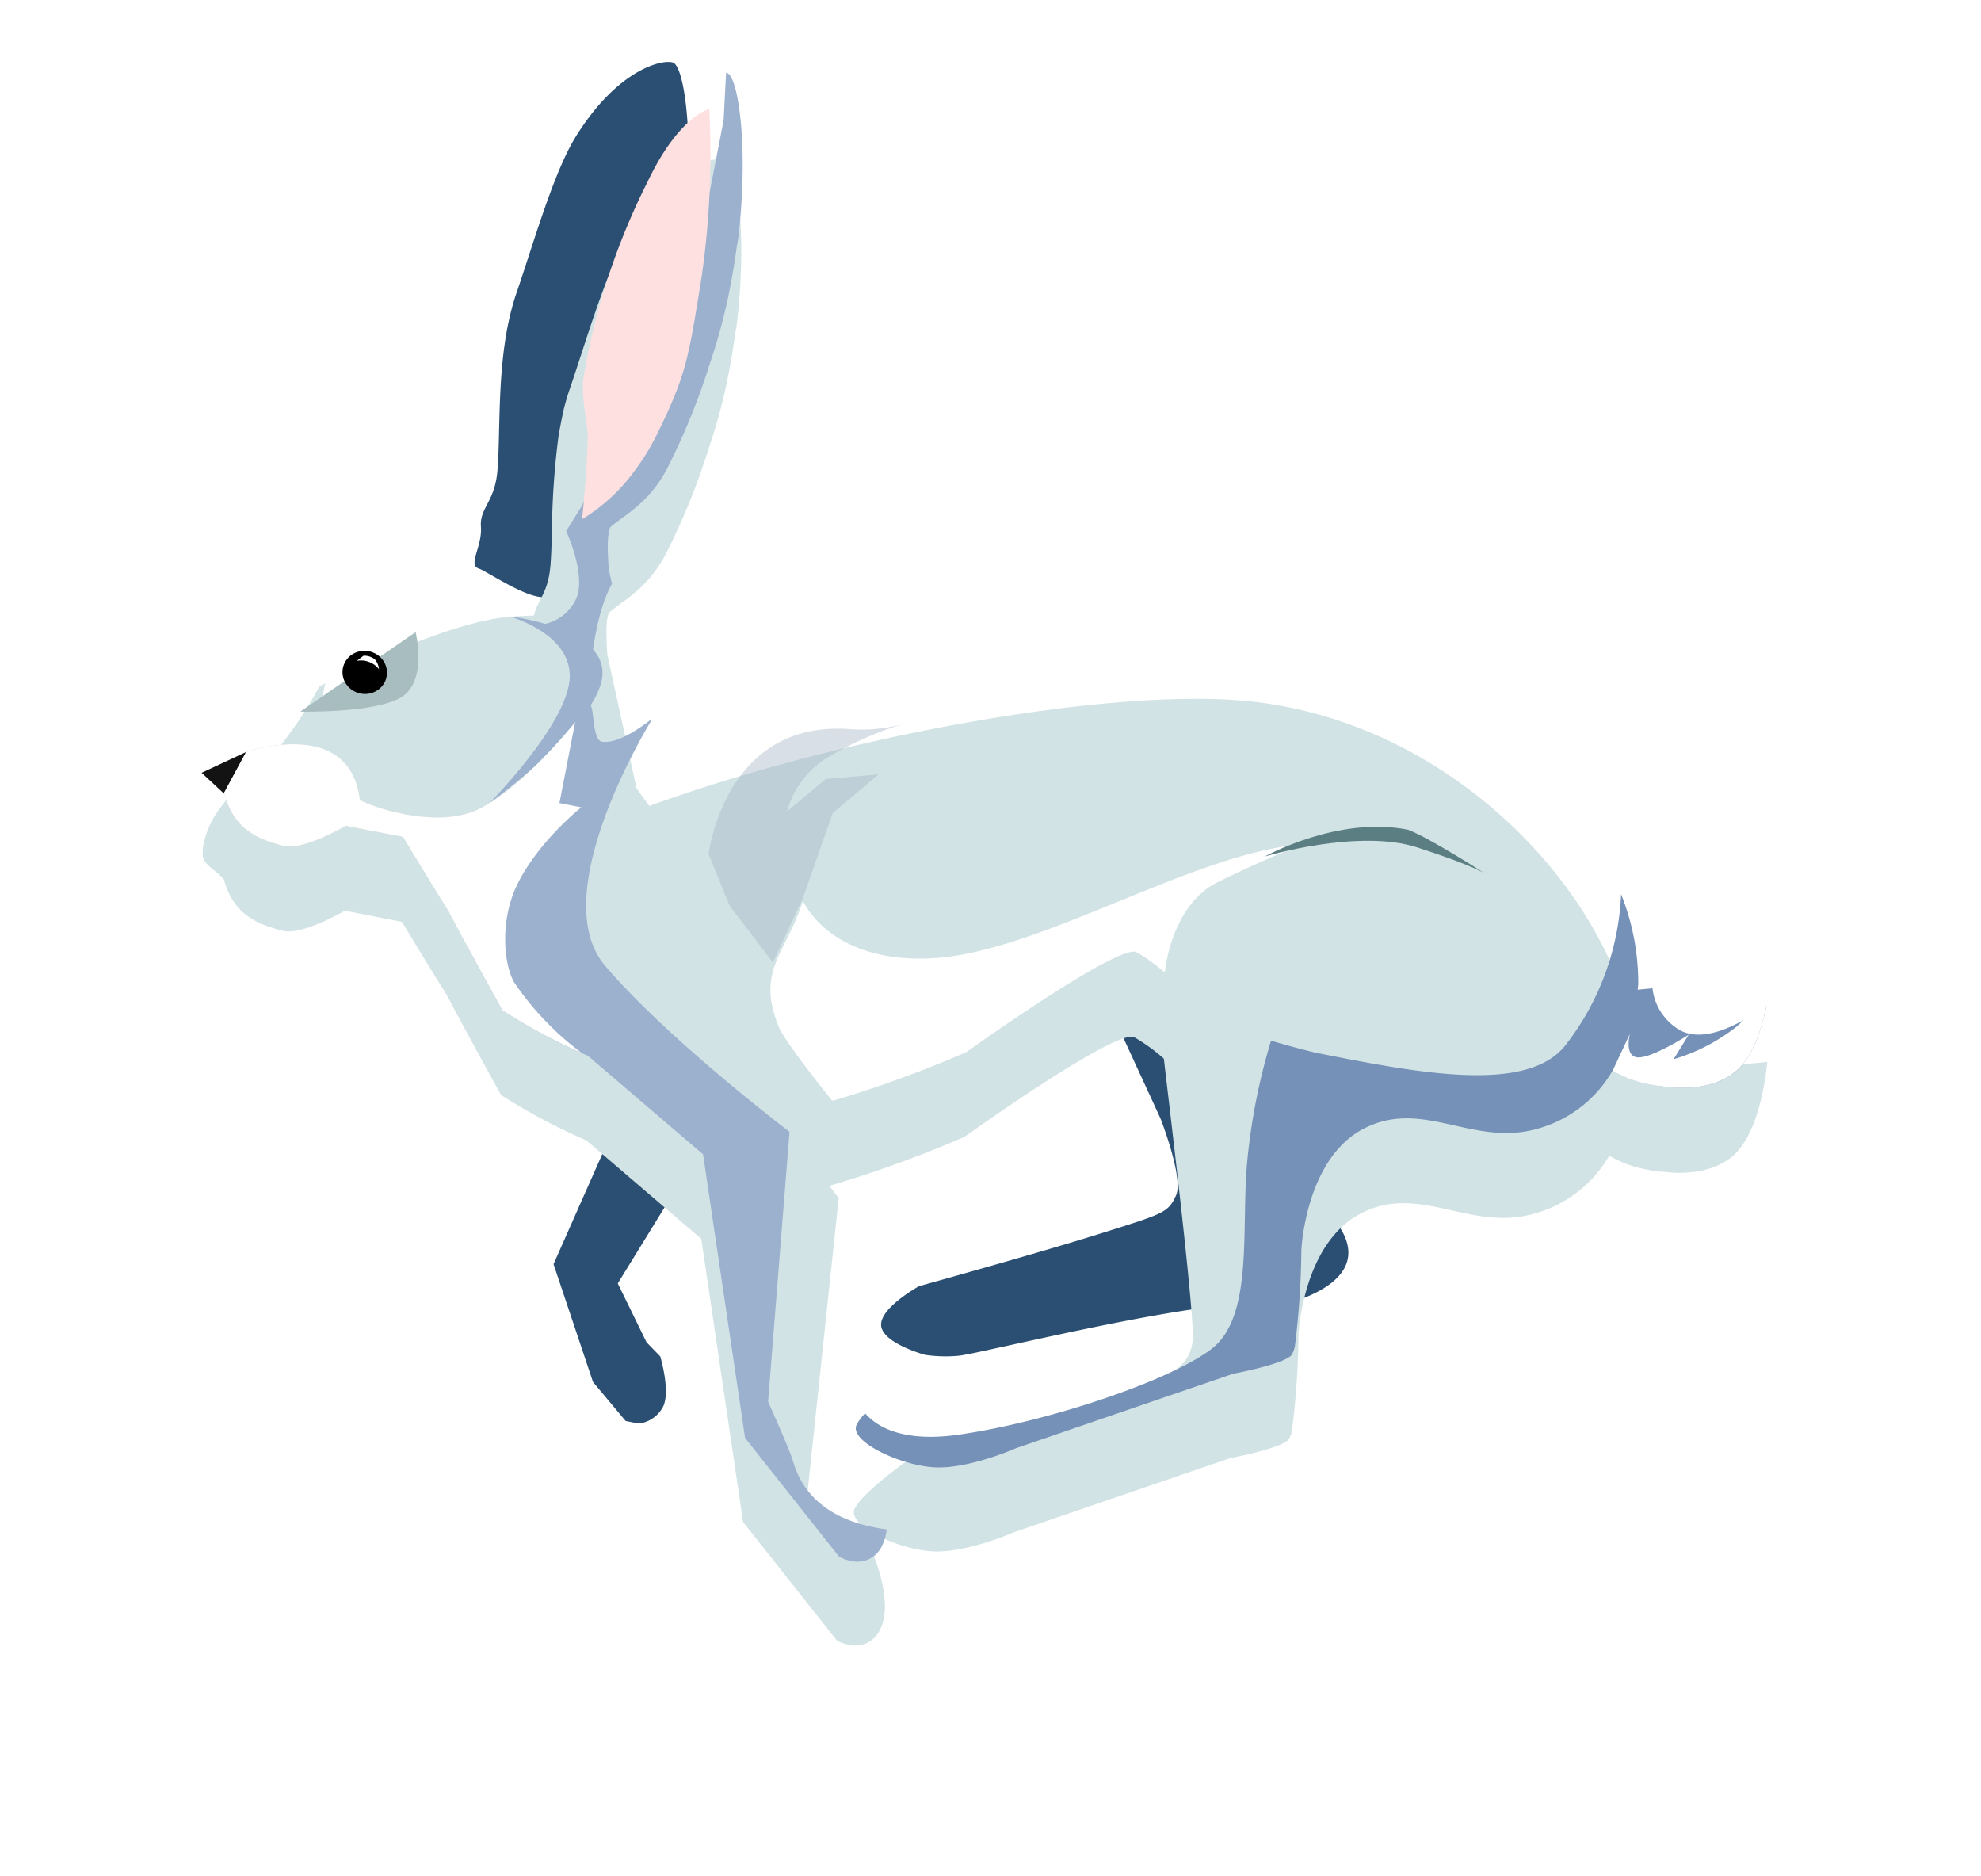 <svg xmlns="http://www.w3.org/2000/svg" xmlns:xlink="http://www.w3.org/1999/xlink" width="229.566" height="217.378" viewBox="0 0 229.566 217.378">
  <defs>
    <filter id="Union_4" x="0" y="0" width="229.566" height="217.378" filterUnits="userSpaceOnUse">
      <feOffset dy="10" input="SourceAlpha"/>
      <feGaussianBlur stdDeviation="3" result="blur"/>
      <feFlood flood-opacity="0.161"/>
      <feComposite operator="in" in2="blur"/>
      <feComposite in="SourceGraphic"/>
    </filter>
  </defs>
  <g id="rabbit_design" data-name="rabbit design" transform="translate(188.799 198.378) rotate(-169)">
    <path id="Path_200" data-name="Path 200" d="M37.768,50.663,24.415,32.1s-3.993-6.29-3.473-8.415.915-2.3,7.673-5.966S48.163,7.685,48.163,7.685,52.212,4.3,51.6,2.331,45.95,0,45.95,0a16.736,16.736,0,0,0-3.835.645c-1.908.583-14.86,6.608-24.819,10.18C11.793,12.8,6.97,12.94,3.832,15.037c-8.621,5.76,0,10.334,0,10.334l5.24,6.064L13.109,51.49l-9.277,7.9Z" transform="translate(42.037 25.072)" fill="#2b4f72"/>
    <path id="Path_201" data-name="Path 201" d="M8.559,0c1.974-.029,9.1,15.364,9.1,32.566a78.813,78.813,0,0,1-.7,12.926c-.7,4.766-3.205,7.058-4.036,8.706-.1,2.262,3.141,7.345,2.384,8.683-1.044,1.846-7.665-.121-8.971-.121s-.409-2.586-1.3-4.649c-.877-2.032.58-3.2-.3-6.73C3.514,46.516.109,38.558.109,31.146c0-5.848-.489-14.576.6-19.373C2.754,2.828,7.256.019,8.559,0Z" transform="translate(153.726 167.671) rotate(-172)" fill="#2b4f72"/>
    <path id="Path_199" data-name="Path 199" d="M4.172,0,0,30.084,8.158,41.95l4.886,3.306L14.6,45.12A3.687,3.687,0,0,0,16.767,42.4c.295-1.982-1.929-5.442-1.929-5.442L12.857,35.82,7.771,30.181,16.215,0Z" transform="matrix(-0.996, -0.087, 0.087, -0.996, 129.651, 57.14)" fill="#2b4f72"/>
    <g transform="matrix(-0.98, 0.19, -0.19, -0.98, 223.18, 158.71)" filter="url(#Union_4)">
      <path id="Union_4-2" data-name="Union 4" d="M89.855,166.275l-13.329-11.43L65.478,123.52l-15.292-8.667a68.9,68.9,0,0,1-10.717-3.275s-5.065-6.019-8.358-10.131c-3.629-3.883-6.776-7.394-6.776-7.394H17.573s-4.316,3.829-6.668,3.665c-2.815-.195-5.855-.616-7.783-4.507C2.237,92.4.459,91.975.166,90.956A6.307,6.307,0,0,1,0,89.5a10.611,10.611,0,0,1,1.233-4.659l0-.008.026-.053c1.123-2.255,3.594-4.867,4.9-7.3a47.911,47.911,0,0,0,3.542-8.41s12.254-9.894,19.968-12.106c.923-.265,1.92-.515,2.919-.744,0-.032,0-.063,0-.094,0-1.37.829-2.426.828-4.7a10.477,10.477,0,0,0-.059-1.079l-.006-.055v-.013l0-.042,0-.016,0-.044v-.01l-.006-.055h0L33.324,50V50l-.006-.054v0l-.007-.056v0c-.007-.06-.015-.12-.022-.181v0c-.091-.719-.21-1.5-.345-2.324v-.006l-.009-.053,0-.026-.005-.032-.006-.038-.01-.059,0-.027-.005-.033-.007-.043,0-.024-.008-.049h0l-.009-.056,0-.013a91.63,91.63,0,0,1-1.5-11.783h0c0-.086-.006-.172-.008-.258v-.024l0-.057v-.27c0-.018,0-.036,0-.054v-.1c0-.022,0-.044,0-.065h0c-.007-.448-.005-.9,0-1.342v-.092c0-.028,0-.057,0-.085v-.148l0-.076v-.009l0-.074v-.015l0-.078v0q0-.088.008-.175h0c.038-.82.109-1.634.218-2.436v-.009l.011-.082c.814-5.791,1.544-14.5,3.3-19.1C38.166,2,43.015-.154,44.307.008h.036l.007,0h0l.01,0h0l.007,0h0l.006,0,0,0,.006,0,.005,0,.01,0,0,0,.006,0,.005,0,.006,0,.006,0,.005,0,.006,0,0,0,.012.006,0,0,.007,0,0,0,.007,0,0,0,.008,0h0L44.531.1h0L44.541.1l0,0,.04.028h0l.01.007h0C46.031,1.237,48.516,8.8,49.229,18.65v.02l0,.053,0,.025,0,.053v.021l.012.173,0,.039,0,.036,0,.048,0,.035,0,.061v.018l.005.083v.019l0,.065v.023l0,.064v.021l0,.073v.011c.005.089.01.177.015.266v0c.076,1.355.118,2.749.119,4.171q0,.332,0,.665h0c0,.031,0,.063,0,.095V24.8q0,.075,0,.151v.057c0,.02,0,.04,0,.06,0,.038,0,.073,0,.111v.036c0,.035,0,.067,0,.1v.03c0,.045,0,.089,0,.134h0a67.479,67.479,0,0,1-.608,7.886l0,.017-.02.142a78.757,78.757,0,0,1-2.5,12.7c-1.353,4.623-4.157,6.544-5.208,8.059l0,.024v0c-.192,1.1.307,2.97.755,4.734l6.3,14.592,1.845,1.731c20.87-12.561,51.5-24.375,67.3-25.35,25.887-1.6,48.065,17.839,50.781,33.24a6.73,6.73,0,0,1,.1.874L183.011,79.7h0c.016.141.783,6.893-1.279,10.615v0l-.013.023v0l-.013.023,0,0-.043.074,0,.005-.011.018,0,.008-.011.018,0,.006-.01.017,0,.008-.01.017,0,.007-.014.023c-2.27,3.7-7.654,3.916-7.654,3.916a16.684,16.684,0,0,1-4.535,0,15.126,15.126,0,0,1-2.333-.586,14.477,14.477,0,0,1-7.384,8.324c-3.156,1.568-6.292,1.482-9.344,1.4-3.577-.1-7.038-.2-10.28,2.36-3.932,3.106-4.609,8.67-4.607,12.146a22.805,22.805,0,0,0,.192,3.09,94.785,94.785,0,0,1,1.369,10.847,3.014,3.014,0,0,1-.172,1.28c-.751,1.252-6.214,3.4-6.214,3.4l-23.054,13.277s-4.81,3.364-8.733,3.958a12.159,12.159,0,0,1-1.8.124c-3.659,0-8.139-1.32-8.142-2.99a.96.96,0,0,1,.03-.238c.524-2.076,5.049-6.783,5.049-6.783s11.594-6.212,20.269-10.752c8.133-4.256,9.483-6.282,9.484-8.632,0-.157-.006-.315-.016-.475-.166-2.565-8.6-28.465-9.468-31.262-.025-.081-.051-.161-.077-.24a20.685,20.685,0,0,0-3.944-1.819c-2.7-.027-17.045,15.154-17.045,15.154a136.524,136.524,0,0,1-14.292,8.576l1.328,1.2,3.14,36.086,8.448,3.341s3.729,5.281,2.705,8.762a3.13,3.13,0,0,1-3.217,2.457A4.9,4.9,0,0,1,89.855,166.275Z" transform="translate(40.77 0) rotate(11)" fill="#d2e3e5"/>
    </g>
    <path id="Intersection_14" data-name="Intersection 14" d="M0,66.832a5.219,5.219,0,0,0,3.388-3.825C3.927,60.068.726,55.659.726,55.659l1.259-3.274L9.558,18.748V5.469L8.786,0A1.124,1.124,0,0,1,8.91.008h.036l.007,0h0l.01,0h0l.007,0,0,0,.007,0,0,0L9,.03l0,0,.01,0,0,0,.006,0,.005,0,.005,0,.006,0,.005,0,.006,0,0,0L9.07.06l0,0,.007,0,0,0,.007,0,0,0,.008,0h0L9.134.1h0L9.144.1l0,0,.04.028h0L9.2.141h0c1.436,1.095,3.921,8.657,4.635,18.508v.02c0,.018,0,.036,0,.053s0,.017,0,.025l0,.053c0,.007,0,.014,0,.021,0,.058.008.115.012.173l0,.039,0,.036c0,.017,0,.032,0,.049l0,.035,0,.061v.018c0,.028,0,.055.005.083v.019c0,.022,0,.043,0,.065v.023c0,.021,0,.042,0,.064v.021c0,.023,0,.049,0,.073,0,0,0,.007,0,.011.005.089.011.177.016.267v0c.076,1.355.118,2.749.119,4.171q0,.332,0,.665h0c0,.031,0,.063,0,.095V24.8c0,.05,0,.1,0,.15,0,.019,0,.038,0,.057s0,.04,0,.06c0,.038,0,.073,0,.111,0,.012,0,.023,0,.035,0,.035,0,.067,0,.1,0,.01,0,.02,0,.03l0,.133h0a67.41,67.41,0,0,1-.608,7.885l0,.018-.02.142a78.755,78.755,0,0,1-2.5,12.7c-1.353,4.623-4.157,6.544-5.208,8.059l0,.024a.005.005,0,0,1,0,0c-.192,1.1.307,2.97.755,4.734l.7,1.612c-1.382,4.064-.435,11.068-.435,11.068Z" transform="translate(147.766 166.488) rotate(180)" fill="#9cb1ce"/>
    <path id="Path_202" data-name="Path 202" d="M4.608,1.995,0,5.345,1.4,0Z" transform="translate(178.556 73.281)" fill="#141313"/>
    <path id="Path_378" data-name="Path 378" d="M4.567,11.114A4.567,4.567,0,0,1,0,6.547C0,4.024,5.466,0,7.988,0S9.135,4.024,9.135,6.547A4.567,4.567,0,0,1,4.567,11.114Z" transform="translate(161.585 85.396)" fill="#fff"/>
    <path id="Path_204" data-name="Path 204" d="M12.41,0,1.05,11.589s-2.362-5.013,0-7.532S12.41,0,12.41,0Z" transform="translate(160.883 84.415)" fill="#a8bdbf"/>
    <path id="Intersection_15" data-name="Intersection 15" d="M0,77.485a.953.953,0,0,1,.03-.238A5.71,5.71,0,0,1,.75,75.754c1.55,1.222,4.844,2.544,11.136.356,9.779-3.4,22.708-10.721,26.8-15.284s.85-14,0-21.769a71.134,71.134,0,0,1,0-14.656s3.967.375,5.647.381c11.9.048,24.5-.009,27.875-6.242A30.58,30.58,0,0,0,75.264,0a27.706,27.706,0,0,1,3.9,9.629,6.719,6.719,0,0,1,.1.874l1.653-.493A6.426,6.426,0,0,0,85.071,14.2c2.862.811,6.246-1.652,9.2-4.77-.02,2.272-.3,5.22-1.431,7.259v0l-.013.023v0l-.013.023,0,0-.043.074,0,.005-.011.018,0,.007-.011.018,0,.007-.01.017,0,.008-.01.017,0,.007-.014.023c-2.27,3.7-7.654,3.916-7.654,3.916a16.685,16.685,0,0,1-4.535,0,15.125,15.125,0,0,1-2.333-.586,14.476,14.476,0,0,1-7.384,8.324c-3.156,1.568-6.292,1.482-9.344,1.4-3.577-.1-7.038-.2-10.28,2.36-3.932,3.106-4.609,8.67-4.607,12.146a22.763,22.763,0,0,0,.192,3.089,94.821,94.821,0,0,1,1.369,10.847,3.012,3.012,0,0,1-.172,1.28c-.751,1.252-6.214,3.4-6.214,3.4L18.676,76.393s-4.81,3.364-8.733,3.958a12.162,12.162,0,0,1-1.8.124C4.484,80.475,0,79.155,0,77.485Z" transform="translate(94.274 92.858) rotate(180)" fill="#7591b8"/>
    <ellipse id="Ellipse_33" data-name="Ellipse 33" cx="2.582" cy="2.496" rx="2.582" ry="2.496" transform="translate(164.245 87.804)"/>
    <path id="Path_203" data-name="Path 203" d="M8.427,0s.2,3.2,1.082,9.046c.308,2.044,1.888,4.862,1.888,7.62a79.174,79.174,0,0,1-2.97,23.155c-2.1,8.2-5.413,9.65-5.413,9.65A100.08,100.08,0,0,1,.178,30.252C-.129,20.7-.274,18.829,1.788,11.267A26.3,26.3,0,0,1,3.551,6.6,20.685,20.685,0,0,1,8.427,0Z" transform="translate(137.073 112.524)" fill="#ffe0e0"/>
    <path id="Intersection_1" data-name="Intersection 1" d="M36.491,34.38s-5.065-6.019-8.358-10.131c-3.629-3.883-6.776-7.394-6.776-7.394H14.594s-4.316,3.829-6.668,3.665c-2.815-.195-5.855-.616-7.783-4.507Q.076,15.954,0,15.9c0-.021,0-.031,0-.031l1.629-5.2s10.994-6.4,13.973,2.886c.083.257,7.541,1.754,12.48-.752S38.394,0,38.394,0V9.549h2.583s-4.216,4.911-5.617,10.33c-1.162,4.491.326,9.439,1.93,11.146a34.1,34.1,0,0,0,9.177,6.457A67.534,67.534,0,0,1,36.491,34.38Z" transform="translate(180.185 89.292) rotate(180)" fill="#cecece"/>
    <path id="Path_212" data-name="Path 212" d="M2.062,1.186,2.7.462A2.659,2.659,0,0,1,0,0,2,2,0,0,0,.676,1.019,1.926,1.926,0,0,0,2.062,1.186Z" transform="translate(165.278 90.98)" fill="#fff"/>
    <path id="Intersection_2" data-name="Intersection 2" d="M9.571,39.521s-6.574-5.5-7.7-7.235c-3.844-5.926-.7-8.472,0-14.827,0,0,4.523,6.769,16.425,3.573S45.3,3.375,57.447,0c0,0-3.894,2.46-8.758,6.144s-4.067,11.315-4.067,11.315l-.125.116a18.529,18.529,0,0,0-3.64-1.66c-2.7-.027-17.045,15.154-17.045,15.154a137.832,137.832,0,0,1-14.077,8.47Z" transform="translate(113.804 91.489) rotate(180)" fill="#fff"/>
    <path id="Intersection_3" data-name="Intersection 3" d="M2.3,13.716A15.072,15.072,0,0,1,0,13.141L1.153,8.548s-.186,2.791,1.49,2.493S7.856,7.355,7.856,7.355l-1.172,3.12a21.738,21.738,0,0,0,6.46-5.13A19.937,19.937,0,0,0,16.009,0c.135,2.141.214,6.982-1.518,9.8-2.27,3.7-7.654,3.916-7.654,3.916a17.039,17.039,0,0,1-2.36.158A14.06,14.06,0,0,1,2.3,13.716Z" transform="translate(16.072 85.718) rotate(180)" fill="#fff"/>
    <path id="Intersection_12" data-name="Intersection 12" d="M56.352,92.216,43.023,80.786,31.975,49.461,16.684,40.794A68.89,68.89,0,0,1,5.967,37.518S3.432,34.506.783,31.288c-1.791-7.2-.007-12.16.4-12.517,2.32-2.213,2.291-8.7,3.451-10.392C9.836.793,7.343-1.511,9.306.936c.5.622.973,3.867,2.05,3.83,1.86-.061,4.266-2.663,5.028-3.543l.092.086L16.49,1.3c-1.063,2.909-7.811,22.446.136,28.843,8.595,6.919,24.686,14.845,24.686,14.845L44.84,76.151s3.524,4.983,4.133,6.185c2.459,4.849,7.339,6.008,12.175,5.721A5.13,5.13,0,0,1,61,89.972,3.13,3.13,0,0,1,57.78,92.43,4.891,4.891,0,0,1,56.352,92.216Z" transform="translate(149.661 92.43) rotate(180)" fill="#9cb1ce"/>
    <path id="Path_315" data-name="Path 315" d="M0,0" transform="translate(142.631 92.171)" fill="none" stroke="#707070" stroke-width="1"/>
    <path id="Path_316" data-name="Path 316" d="M0,0" transform="translate(144.915 89.431)" fill="none" stroke="#707070" stroke-width="1"/>
    <path id="Path_317" data-name="Path 317" d="M11.951,21.691S.551,22.616.019,16.925,10.064,0,10.064,0,3.187,10.282,3.658,15.7,11.951,21.691,11.951,21.691Z" transform="translate(139.694 78.185)" fill="#9cb1ce"/>
    <path id="Intersection_13" data-name="Intersection 13" d="M36.491,34.38s-5.065-6.019-8.358-10.131c-3.629-3.883-6.776-7.394-6.776-7.394H14.594s-4.316,3.829-6.668,3.665c-2.815-.195-5.855-.616-7.783-4.507Q.076,15.954,0,15.9c0-.021,0-.031,0-.031l1.629-5.2s10.994-6.4,13.973,2.886c.083.257,7.541,1.754,12.48-.752S38.394,0,38.394,0V9.549h2.583s-4.216,4.911-5.617,10.33c-1.162,4.491.326,9.439,1.93,11.146a34.1,34.1,0,0,0,9.177,6.457A67.534,67.534,0,0,1,36.491,34.38Z" transform="translate(180.185 89.292) rotate(180)" fill="#fff"/>
    <path id="Path_314" data-name="Path 314" d="M.869,23.105S-4.046,8.27,9.5,3.088A18.387,18.387,0,0,0,14.813,0a39.94,39.94,0,0,0-6.36,7.385A10.673,10.673,0,0,0,7,14.778L9.5,9.464l5.313-3.069-2.926,6.314,1.031,10.4v8.212l-7.3-3.825Z" transform="translate(118.943 99.856) rotate(-166)" fill="#a0b1c1" opacity="0.414"/>
    <path id="Path_318" data-name="Path 318" d="M.409,0s-.256,1.466,1,8.545,9.22,15.1,9.22,15.1S2.462,18.388.1,10.437C-.242,7.784.409,0,.409,0Z" transform="translate(34.648 92.517) rotate(-73)" fill="#5b7e82"/>
  </g>
</svg>
